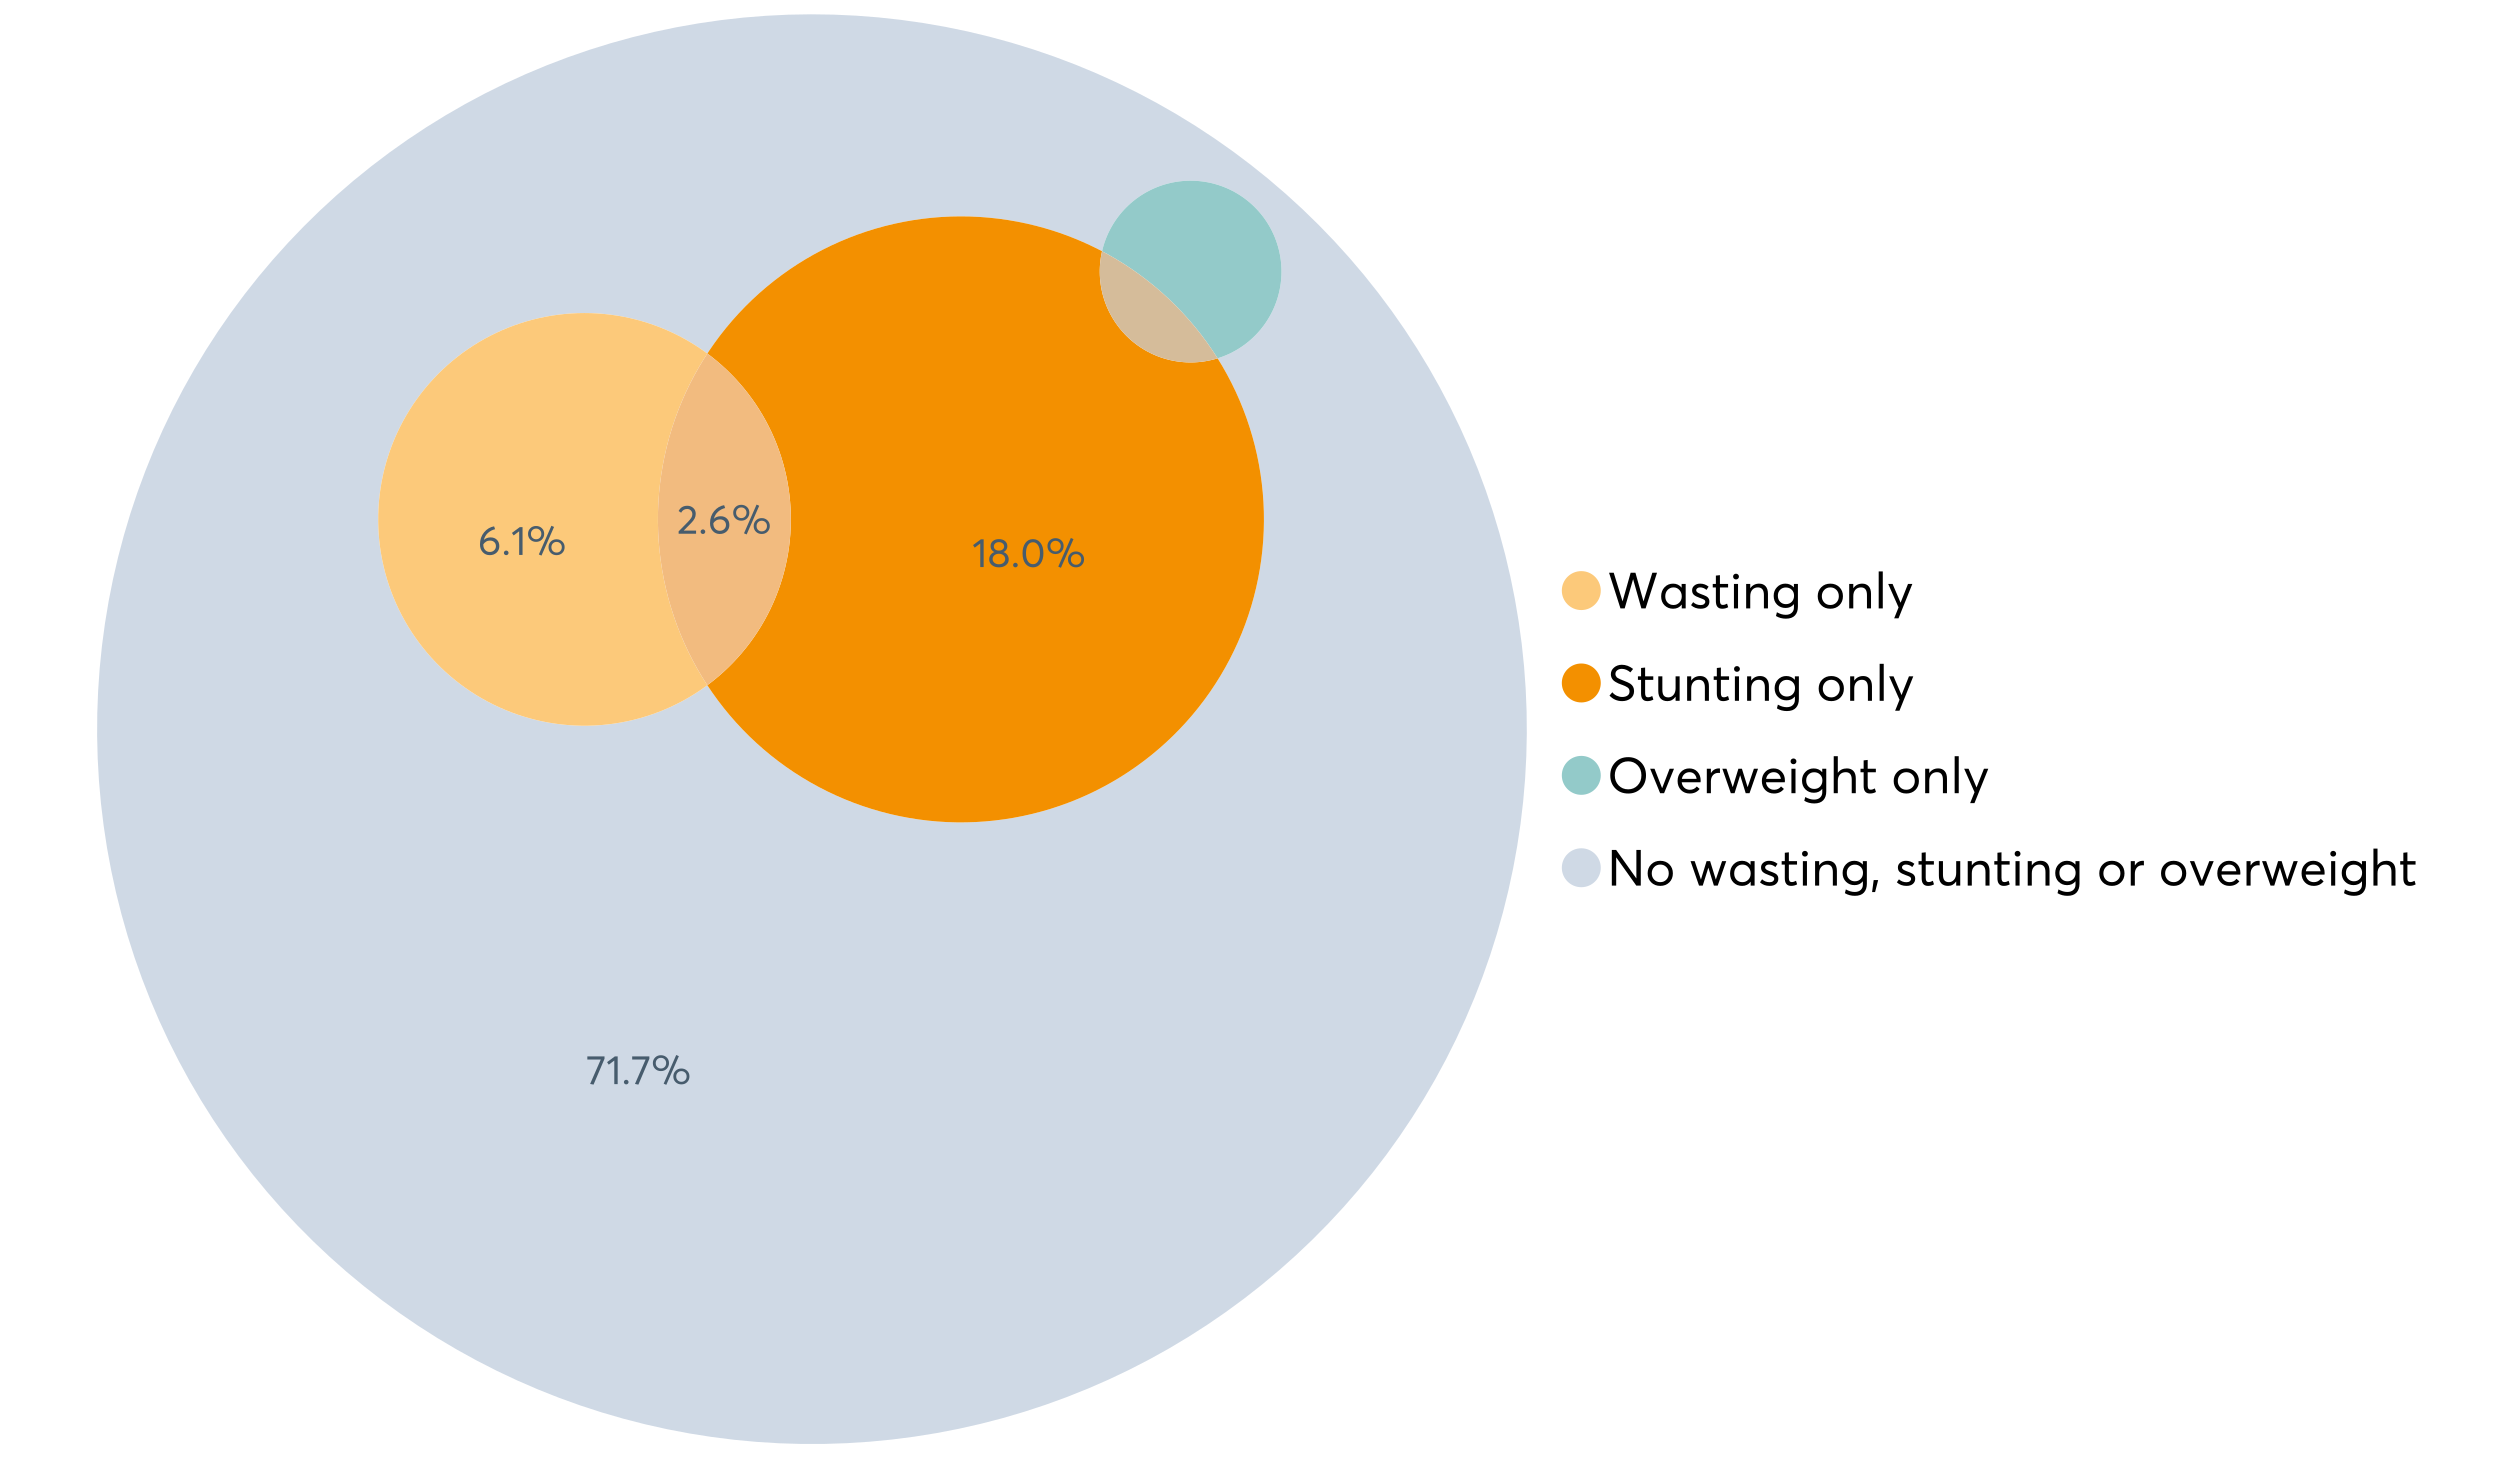 <?xml version="1.0" encoding="UTF-8"?>
<svg xmlns="http://www.w3.org/2000/svg" xmlns:xlink="http://www.w3.org/1999/xlink" width="1234.286pt" height="720pt" viewBox="0 0 1234.286 720" version="1.1">
<defs>
<g>
<symbol overflow="visible" id="glyph0-0">
<path style="stroke:none;" d=""/>
</symbol>
<symbol overflow="visible" id="glyph0-1">
<path style="stroke:none;" d="M 22.234 -17.609 L 24.547 -17.609 L 18.906 0 L 16.828 0 L 12.75 -14.438 L 12.734 -14.438 L 8.578 0 L 6.5 0 L 0.875 -17.609 L 3.172 -17.609 L 7.516 -3.547 L 7.562 -3.547 L 11.531 -17.609 L 13.891 -17.609 L 17.859 -3.5 L 17.891 -3.5 Z M 22.234 -17.609 "/>
</symbol>
<symbol overflow="visible" id="glyph0-2">
<path style="stroke:none;" d="M 11.297 -12.078 L 13.297 -12.078 L 13.297 0 L 11.359 0 L 11.359 -1.906 L 11.344 -1.906 C 10.312 -0.531 8.906 0.156 7.125 0.156 C 5.414 0.156 4 -0.406 2.875 -1.531 C 1.75 -2.656 1.188 -4.129 1.188 -5.953 C 1.188 -7.742 1.742 -9.238 2.859 -10.438 C 3.984 -11.633 5.395 -12.234 7.094 -12.234 C 8.812 -12.234 10.203 -11.578 11.266 -10.266 L 11.297 -10.266 Z M 7.297 -1.688 C 8.422 -1.688 9.379 -2.086 10.172 -2.891 C 10.961 -3.691 11.359 -4.711 11.359 -5.953 C 11.359 -7.191 10.973 -8.238 10.203 -9.094 C 9.441 -9.945 8.477 -10.375 7.312 -10.375 C 6.156 -10.375 5.18 -9.961 4.391 -9.141 C 3.609 -8.328 3.219 -7.266 3.219 -5.953 C 3.219 -4.711 3.594 -3.691 4.344 -2.891 C 5.102 -2.086 6.086 -1.688 7.297 -1.688 Z M 7.297 -1.688 "/>
</symbol>
<symbol overflow="visible" id="glyph0-3">
<path style="stroke:none;" d="M 5.609 0.156 C 3.734 0.156 2.156 -0.426 0.875 -1.594 L 1.906 -3.094 C 2.945 -2.133 4.18 -1.656 5.609 -1.656 C 6.305 -1.656 6.859 -1.812 7.266 -2.125 C 7.68 -2.445 7.891 -2.832 7.891 -3.281 C 7.891 -3.738 7.688 -4.086 7.281 -4.328 C 6.875 -4.566 6.164 -4.859 5.156 -5.203 C 5.094 -5.223 5.047 -5.242 5.016 -5.266 C 3.836 -5.672 2.938 -6.141 2.312 -6.672 C 1.695 -7.203 1.391 -7.973 1.391 -8.984 C 1.391 -9.91 1.766 -10.68 2.516 -11.297 C 3.266 -11.922 4.223 -12.234 5.391 -12.234 C 6.922 -12.234 8.301 -11.738 9.531 -10.75 L 8.484 -9.156 C 7.523 -9.977 6.457 -10.391 5.281 -10.391 C 4.801 -10.391 4.367 -10.258 3.984 -10 C 3.609 -9.738 3.422 -9.398 3.422 -8.984 C 3.422 -8.555 3.609 -8.207 3.984 -7.938 C 4.359 -7.676 4.93 -7.395 5.703 -7.094 C 5.836 -7.039 6.082 -6.945 6.438 -6.812 C 6.789 -6.688 7.023 -6.598 7.141 -6.547 C 7.254 -6.492 7.453 -6.406 7.734 -6.281 C 8.016 -6.164 8.207 -6.078 8.312 -6.016 C 8.414 -5.961 8.566 -5.867 8.766 -5.734 C 8.973 -5.598 9.113 -5.477 9.188 -5.375 C 9.258 -5.281 9.359 -5.148 9.484 -4.984 C 9.609 -4.816 9.695 -4.656 9.75 -4.5 C 9.801 -4.344 9.844 -4.16 9.875 -3.953 C 9.906 -3.742 9.922 -3.523 9.922 -3.297 C 9.922 -2.305 9.547 -1.484 8.797 -0.828 C 8.055 -0.172 6.992 0.156 5.609 0.156 Z M 5.609 0.156 "/>
</symbol>
<symbol overflow="visible" id="glyph0-4">
<path style="stroke:none;" d="M 5.328 0.156 C 3.234 0.156 2.188 -1.094 2.188 -3.594 L 2.188 -10.344 L 0.641 -10.344 L 0.641 -12.078 L 2.188 -12.078 L 2.188 -16.203 L 4.188 -16.422 L 4.188 -12.078 L 8.219 -12.078 L 8.219 -10.344 L 4.188 -10.344 L 4.188 -3.891 C 4.188 -3.148 4.297 -2.602 4.516 -2.25 C 4.742 -1.906 5.133 -1.734 5.688 -1.734 C 6.312 -1.734 6.988 -1.941 7.719 -2.359 L 8.266 -0.594 C 7.367 -0.094 6.391 0.156 5.328 0.156 Z M 5.328 0.156 "/>
</symbol>
<symbol overflow="visible" id="glyph0-5">
<path style="stroke:none;" d="M 3.094 -14.312 C 2.688 -14.312 2.344 -14.445 2.062 -14.719 C 1.789 -15 1.656 -15.336 1.656 -15.734 C 1.656 -16.129 1.789 -16.461 2.062 -16.734 C 2.344 -17.004 2.688 -17.141 3.094 -17.141 C 3.5 -17.141 3.844 -17 4.125 -16.719 C 4.406 -16.438 4.547 -16.109 4.547 -15.734 C 4.547 -15.336 4.406 -15 4.125 -14.719 C 3.844 -14.445 3.5 -14.312 3.094 -14.312 Z M 2.078 0 L 2.078 -12.078 L 4.094 -12.078 L 4.094 0 Z M 2.078 0 "/>
</symbol>
<symbol overflow="visible" id="glyph0-6">
<path style="stroke:none;" d="M 8.344 -12.234 C 9.676 -12.234 10.727 -11.805 11.5 -10.953 C 12.281 -10.098 12.672 -8.836 12.672 -7.172 L 12.672 0 L 10.672 0 L 10.672 -6.594 C 10.672 -9.113 9.688 -10.375 7.719 -10.375 C 6.562 -10.375 5.641 -9.988 4.953 -9.219 C 4.266 -8.445 3.922 -7.383 3.922 -6.031 L 3.922 0 L 1.906 0 L 1.906 -12.078 L 3.922 -12.078 L 3.922 -9.969 L 3.938 -9.969 C 5 -11.477 6.469 -12.234 8.344 -12.234 Z M 8.344 -12.234 "/>
</symbol>
<symbol overflow="visible" id="glyph0-7">
<path style="stroke:none;" d="M 11.094 -12.078 L 13.078 -12.078 L 13.078 -0.922 C 13.078 0.93 12.594 2.391 11.625 3.453 C 10.656 4.523 9.16 5.062 7.141 5.062 C 5.328 5.062 3.691 4.625 2.234 3.75 L 2.703 1.891 C 4.211 2.734 5.66 3.156 7.047 3.156 C 8.348 3.156 9.348 2.816 10.047 2.141 C 10.754 1.473 11.109 0.629 11.109 -0.391 L 11.109 -2.078 L 11.062 -2.078 C 10.051 -0.836 8.688 -0.219 6.969 -0.219 C 5.312 -0.219 3.922 -0.77 2.797 -1.875 C 1.672 -2.988 1.109 -4.43 1.109 -6.203 C 1.109 -7.922 1.66 -9.352 2.766 -10.5 C 3.867 -11.656 5.238 -12.234 6.875 -12.234 C 8.57 -12.234 9.961 -11.617 11.047 -10.391 L 11.094 -10.391 Z M 7.125 -2.109 C 8.332 -2.109 9.305 -2.5 10.047 -3.281 C 10.797 -4.07 11.172 -5.078 11.172 -6.297 C 11.172 -7.492 10.785 -8.469 10.016 -9.219 C 9.242 -9.969 8.281 -10.344 7.125 -10.344 C 5.977 -10.344 5.031 -9.957 4.281 -9.188 C 3.539 -8.426 3.172 -7.457 3.172 -6.281 C 3.172 -5.02 3.551 -4.008 4.312 -3.25 C 5.07 -2.488 6.008 -2.109 7.125 -2.109 Z M 7.125 -2.109 "/>
</symbol>
<symbol overflow="visible" id="glyph0-8">
<path style="stroke:none;" d=""/>
</symbol>
<symbol overflow="visible" id="glyph0-9">
<path style="stroke:none;" d="M 7.422 0.156 C 5.566 0.156 4.062 -0.43 2.906 -1.609 C 1.75 -2.785 1.172 -4.258 1.172 -6.031 C 1.172 -7.801 1.75 -9.273 2.906 -10.453 C 4.062 -11.641 5.566 -12.234 7.422 -12.234 C 9.203 -12.234 10.68 -11.656 11.859 -10.5 C 13.035 -9.344 13.625 -7.852 13.625 -6.031 C 13.625 -4.207 13.035 -2.719 11.859 -1.562 C 10.68 -0.414 9.203 0.156 7.422 0.156 Z M 7.422 -1.688 C 8.598 -1.688 9.586 -2.094 10.391 -2.906 C 11.191 -3.727 11.594 -4.77 11.594 -6.031 C 11.594 -7.301 11.191 -8.344 10.391 -9.156 C 9.598 -9.969 8.609 -10.375 7.422 -10.375 C 6.18 -10.375 5.164 -9.953 4.375 -9.109 C 3.594 -8.273 3.203 -7.242 3.203 -6.016 C 3.203 -4.797 3.594 -3.77 4.375 -2.938 C 5.164 -2.102 6.18 -1.688 7.422 -1.688 Z M 7.422 -1.688 "/>
</symbol>
<symbol overflow="visible" id="glyph0-10">
<path style="stroke:none;" d="M 2.078 0 L 2.078 -18.266 L 4.094 -18.266 L 4.094 0 Z M 2.078 0 "/>
</symbol>
<symbol overflow="visible" id="glyph0-11">
<path style="stroke:none;" d="M 10.344 -12.078 L 12.484 -12.078 L 5.656 4.906 L 3.516 4.906 L 5.688 -0.5 L 0.578 -12.078 L 2.734 -12.078 L 6.656 -2.875 L 6.703 -2.875 Z M 10.344 -12.078 "/>
</symbol>
<symbol overflow="visible" id="glyph0-12">
<path style="stroke:none;" d="M 7.344 0.156 C 4.875 0.156 2.789 -0.754 1.094 -2.578 L 2.484 -4.219 C 3.098 -3.457 3.844 -2.879 4.719 -2.484 C 5.594 -2.086 6.477 -1.891 7.375 -1.891 C 8.457 -1.891 9.328 -2.129 9.984 -2.609 C 10.641 -3.086 10.969 -3.75 10.969 -4.594 C 10.969 -5.051 10.891 -5.445 10.734 -5.781 C 10.578 -6.113 10.305 -6.406 9.922 -6.656 C 9.547 -6.914 9.176 -7.125 8.812 -7.281 C 8.457 -7.438 7.953 -7.641 7.297 -7.891 C 7.18 -7.941 7.086 -7.973 7.016 -7.984 C 6.367 -8.223 5.844 -8.426 5.438 -8.594 C 5.039 -8.77 4.582 -9.016 4.062 -9.328 C 3.539 -9.641 3.133 -9.957 2.844 -10.281 C 2.551 -10.602 2.297 -11.008 2.078 -11.5 C 1.867 -11.988 1.766 -12.531 1.766 -13.125 C 1.766 -14.438 2.285 -15.535 3.328 -16.422 C 4.367 -17.316 5.641 -17.773 7.141 -17.797 C 9.129 -17.797 10.992 -17.109 12.734 -15.734 L 11.406 -14.047 C 10.039 -15.203 8.617 -15.781 7.141 -15.781 C 6.285 -15.781 5.551 -15.551 4.938 -15.094 C 4.32 -14.645 4.016 -14.02 4.016 -13.219 C 4.016 -12.895 4.082 -12.594 4.219 -12.312 C 4.352 -12.039 4.5 -11.816 4.656 -11.641 C 4.82 -11.473 5.113 -11.281 5.531 -11.062 C 5.945 -10.852 6.273 -10.691 6.516 -10.578 C 6.754 -10.473 7.172 -10.305 7.766 -10.078 C 9.586 -9.379 10.785 -8.832 11.359 -8.438 C 12.598 -7.594 13.219 -6.383 13.219 -4.812 C 13.219 -3.258 12.645 -2.039 11.5 -1.156 C 10.352 -0.281 8.969 0.156 7.344 0.156 Z M 7.344 0.156 "/>
</symbol>
<symbol overflow="visible" id="glyph0-13">
<path style="stroke:none;" d="M 10.203 -12.078 L 12.203 -12.078 L 12.203 0 L 10.203 0 L 10.203 -2.016 L 10.172 -2.016 C 9.16 -0.566 7.836 0.156 6.203 0.156 C 4.766 0.156 3.645 -0.258 2.844 -1.094 C 2.051 -1.938 1.656 -3.203 1.656 -4.891 L 1.656 -12.078 L 3.672 -12.078 L 3.672 -5.453 C 3.672 -4.117 3.914 -3.156 4.406 -2.562 C 4.895 -1.977 5.633 -1.688 6.625 -1.688 C 7.613 -1.688 8.457 -2.094 9.156 -2.906 C 9.852 -3.727 10.203 -4.836 10.203 -6.234 Z M 10.203 -12.078 "/>
</symbol>
<symbol overflow="visible" id="glyph0-14">
<path style="stroke:none;" d="M 10.328 0.156 C 7.711 0.156 5.582 -0.691 3.938 -2.391 C 2.289 -4.086 1.469 -6.223 1.469 -8.797 C 1.469 -11.379 2.289 -13.523 3.938 -15.234 C 5.582 -16.941 7.711 -17.797 10.328 -17.797 C 12.836 -17.797 14.926 -16.961 16.594 -15.297 C 18.27 -13.629 19.109 -11.469 19.109 -8.812 C 19.109 -6.164 18.27 -4.008 16.594 -2.344 C 14.926 -0.676 12.836 0.156 10.328 0.156 Z M 10.328 -1.906 C 12.172 -1.906 13.719 -2.555 14.969 -3.859 C 16.219 -5.16 16.844 -6.812 16.844 -8.812 C 16.844 -10.82 16.219 -12.477 14.969 -13.781 C 13.719 -15.082 12.172 -15.734 10.328 -15.734 C 8.391 -15.734 6.801 -15.066 5.562 -13.734 C 4.32 -12.398 3.703 -10.754 3.703 -8.797 C 3.703 -6.848 4.32 -5.211 5.562 -3.891 C 6.801 -2.566 8.391 -1.906 10.328 -1.906 Z M 10.328 -1.906 "/>
</symbol>
<symbol overflow="visible" id="glyph0-15">
<path style="stroke:none;" d="M 10.203 -12.078 L 12.375 -12.078 L 7.469 0 L 5.531 0 L 0.594 -12.078 L 2.75 -12.078 L 6.469 -2.562 L 6.547 -2.562 Z M 10.203 -12.078 "/>
</symbol>
<symbol overflow="visible" id="glyph0-16">
<path style="stroke:none;" d="M 12.562 -6.234 C 12.562 -6.098 12.551 -5.922 12.531 -5.703 L 12.5 -5.406 L 3.203 -5.406 C 3.336 -4.281 3.77 -3.379 4.5 -2.703 C 5.238 -2.023 6.156 -1.688 7.25 -1.688 C 8.656 -1.688 9.785 -2.234 10.641 -3.328 L 12.062 -2.109 C 10.883 -0.598 9.254 0.156 7.172 0.156 C 5.43 0.156 3.992 -0.414 2.859 -1.562 C 1.734 -2.719 1.172 -4.207 1.172 -6.031 C 1.172 -7.832 1.719 -9.316 2.812 -10.484 C 3.914 -11.648 5.297 -12.234 6.953 -12.234 C 8.617 -12.234 9.969 -11.672 11 -10.547 C 12.039 -9.422 12.562 -7.984 12.562 -6.234 Z M 9.406 -9.469 C 8.789 -10.07 8.004 -10.375 7.047 -10.375 C 6.086 -10.375 5.266 -10.078 4.578 -9.484 C 3.891 -8.898 3.457 -8.098 3.281 -7.078 L 10.562 -7.078 C 10.406 -8.078 10.02 -8.875 9.406 -9.469 Z M 9.406 -9.469 "/>
</symbol>
<symbol overflow="visible" id="glyph0-17">
<path style="stroke:none;" d="M 7.891 -12.234 C 8.141 -12.234 8.305 -12.223 8.391 -12.203 L 8.391 -9.969 C 8.023 -10.008 7.758 -10.031 7.594 -10.031 C 6.469 -10.031 5.57 -9.641 4.906 -8.859 C 4.25 -8.078 3.922 -7.066 3.922 -5.828 L 3.922 0 L 1.906 0 L 1.906 -12.078 L 3.922 -12.078 L 3.922 -9.953 L 3.938 -9.953 C 4.883 -11.473 6.203 -12.234 7.891 -12.234 Z M 7.891 -12.234 "/>
</symbol>
<symbol overflow="visible" id="glyph0-18">
<path style="stroke:none;" d="M 16.297 -12.078 L 18.344 -12.078 L 14.141 0 L 12.25 0 L 9.531 -8.812 L 9.5 -8.812 L 6.75 0 L 4.906 0 L 0.719 -12.078 L 2.75 -12.078 L 5.828 -3.047 L 5.875 -3.047 L 8.641 -12.078 L 10.375 -12.078 L 13.172 -3.047 L 13.219 -3.047 Z M 16.297 -12.078 "/>
</symbol>
<symbol overflow="visible" id="glyph0-19">
<path style="stroke:none;" d="M 8.406 -12.234 C 9.781 -12.234 10.852 -11.816 11.625 -10.984 C 12.406 -10.16 12.797 -8.914 12.797 -7.25 L 12.797 0 L 10.797 0 L 10.797 -6.672 C 10.797 -9.141 9.812 -10.375 7.844 -10.375 C 6.633 -10.375 5.676 -9.992 4.969 -9.234 C 4.27 -8.473 3.922 -7.422 3.922 -6.078 L 3.922 0 L 1.906 0 L 1.906 -18.266 L 3.922 -18.266 L 3.922 -10.094 L 3.969 -10.094 C 4.977 -11.52 6.457 -12.234 8.406 -12.234 Z M 8.406 -12.234 "/>
</symbol>
<symbol overflow="visible" id="glyph0-20">
<path style="stroke:none;" d="M 14.359 -17.609 L 16.531 -17.609 L 16.531 0 L 14.312 0 L 4.438 -13.891 L 4.391 -13.891 L 4.391 0 L 2.234 0 L 2.234 -17.609 L 4.359 -17.609 L 14.312 -3.578 L 14.359 -3.578 Z M 14.359 -17.609 "/>
</symbol>
<symbol overflow="visible" id="glyph0-21">
<path style="stroke:none;" d="M 0.797 3.219 L 1.594 -2.734 L 3.797 -2.734 L 2.281 3.219 Z M 0.797 3.219 "/>
</symbol>
<symbol overflow="visible" id="glyph1-0">
<path style="stroke:none;" d=""/>
</symbol>
<symbol overflow="visible" id="glyph1-1">
<path style="stroke:none;" d="M 3.328 -1.531 L 9.406 -1.531 L 9.406 0 L 0.797 0 L 0.781 -1.156 L 5.469 -5.938 C 6.156 -6.656 6.676 -7.289 7.031 -7.844 C 7.383 -8.406 7.562 -8.992 7.562 -9.609 C 7.562 -10.367 7.32 -10.992 6.844 -11.484 C 6.363 -11.984 5.742 -12.234 4.984 -12.234 C 3.672 -12.234 2.688 -11.613 2.031 -10.375 L 0.797 -11.219 C 1.672 -12.945 3.098 -13.812 5.078 -13.812 C 6.223 -13.812 7.203 -13.445 8.016 -12.719 C 8.828 -11.988 9.234 -11.016 9.234 -9.797 C 9.234 -9.004 9.051 -8.25 8.688 -7.531 C 8.332 -6.812 7.734 -6.031 6.891 -5.188 L 3.328 -1.578 Z M 3.328 -1.531 "/>
</symbol>
<symbol overflow="visible" id="glyph1-2">
<path style="stroke:none;" d="M 2.406 0.125 C 2.07 0.125 1.797 0.016 1.578 -0.203 C 1.359 -0.422 1.25 -0.688 1.25 -1 C 1.25 -1.312 1.359 -1.578 1.578 -1.797 C 1.797 -2.023 2.07 -2.141 2.406 -2.141 C 2.719 -2.141 2.984 -2.023 3.203 -1.797 C 3.43 -1.578 3.547 -1.312 3.547 -1 C 3.547 -0.688 3.43 -0.422 3.203 -0.203 C 2.984 0.016 2.719 0.125 2.406 0.125 Z M 2.406 0.125 "/>
</symbol>
<symbol overflow="visible" id="glyph1-3">
<path style="stroke:none;" d="M 6.375 -8.641 C 7.625 -8.641 8.645 -8.25 9.438 -7.469 C 10.238 -6.688 10.641 -5.625 10.641 -4.281 C 10.641 -3.02 10.191 -1.969 9.297 -1.125 C 8.398 -0.289 7.273 0.125 5.922 0.125 C 4.535 0.125 3.383 -0.363 2.469 -1.344 C 1.551 -2.332 1.094 -3.602 1.094 -5.156 C 1.094 -7.531 1.773 -9.535 3.141 -11.172 C 4.516 -12.805 6.156 -13.785 8.062 -14.109 L 8.547 -12.688 C 7.223 -12.375 6.062 -11.77 5.062 -10.875 C 4.062 -9.988 3.379 -8.836 3.016 -7.422 L 3.031 -7.422 C 3.914 -8.234 5.031 -8.641 6.375 -8.641 Z M 5.906 -1.453 C 6.801 -1.453 7.535 -1.727 8.109 -2.281 C 8.68 -2.832 8.969 -3.508 8.969 -4.312 C 8.969 -5.145 8.695 -5.812 8.156 -6.312 C 7.625 -6.82 6.906 -7.078 6 -7.078 C 5.281 -7.078 4.641 -6.895 4.078 -6.531 C 3.516 -6.176 3.066 -5.734 2.734 -5.203 L 2.734 -5.062 C 2.734 -3.988 3.023 -3.117 3.609 -2.453 C 4.203 -1.785 4.969 -1.453 5.906 -1.453 Z M 5.906 -1.453 "/>
</symbol>
<symbol overflow="visible" id="glyph1-4">
<path style="stroke:none;" d="M 7.531 0.344 L 6.219 -0.219 L 12.422 -14.391 L 13.734 -13.812 Z M 4.859 -6.438 C 3.742 -6.438 2.801 -6.801 2.031 -7.531 C 1.27 -8.27 0.891 -9.223 0.891 -10.391 C 0.891 -11.473 1.258 -12.391 2 -13.141 C 2.738 -13.898 3.691 -14.281 4.859 -14.281 C 5.984 -14.281 6.93 -13.922 7.703 -13.203 C 8.473 -12.484 8.859 -11.547 8.859 -10.391 C 8.859 -9.285 8.484 -8.348 7.734 -7.578 C 6.992 -6.816 6.035 -6.438 4.859 -6.438 Z M 4.891 -7.719 C 5.641 -7.719 6.254 -7.973 6.734 -8.484 C 7.211 -8.992 7.453 -9.625 7.453 -10.375 C 7.453 -11.145 7.203 -11.77 6.703 -12.25 C 6.211 -12.738 5.609 -12.984 4.891 -12.984 C 4.129 -12.984 3.508 -12.734 3.031 -12.234 C 2.551 -11.734 2.312 -11.113 2.312 -10.375 C 2.312 -9.582 2.555 -8.941 3.047 -8.453 C 3.535 -7.961 4.148 -7.719 4.891 -7.719 Z M 14.969 0.125 C 13.852 0.125 12.91 -0.238 12.141 -0.969 C 11.379 -1.707 11 -2.656 11 -3.812 C 11 -4.895 11.367 -5.816 12.109 -6.578 C 12.859 -7.336 13.812 -7.719 14.969 -7.719 C 16.082 -7.719 17.023 -7.348 17.797 -6.609 C 18.566 -5.879 18.953 -4.945 18.953 -3.812 C 18.953 -2.707 18.582 -1.773 17.844 -1.016 C 17.113 -0.254 16.156 0.125 14.969 0.125 Z M 14.969 -1.156 C 15.738 -1.156 16.363 -1.406 16.844 -1.906 C 17.32 -2.414 17.562 -3.039 17.562 -3.781 C 17.562 -4.57 17.312 -5.207 16.812 -5.688 C 16.312 -6.176 15.695 -6.422 14.969 -6.422 C 14.219 -6.422 13.602 -6.164 13.125 -5.656 C 12.656 -5.156 12.422 -4.531 12.422 -3.781 C 12.422 -3.008 12.664 -2.379 13.156 -1.891 C 13.645 -1.398 14.25 -1.156 14.969 -1.156 Z M 14.969 -1.156 "/>
</symbol>
<symbol overflow="visible" id="glyph1-5">
<path style="stroke:none;" d="M 0.531 -13.703 L 9.016 -13.703 L 9.016 -12.516 L 3.594 0.234 L 1.906 -0.094 L 7.156 -12.141 L 0.531 -12.141 Z M 0.531 -13.703 "/>
</symbol>
<symbol overflow="visible" id="glyph1-6">
<path style="stroke:none;" d="M 3.984 0 L 3.984 -11.656 L 1.25 -9.609 L 0.422 -10.859 L 4.266 -13.703 L 5.656 -13.703 L 5.656 0 Z M 3.984 0 "/>
</symbol>
<symbol overflow="visible" id="glyph1-7">
<path style="stroke:none;" d="M 7.938 -7.422 C 8.719 -7.16 9.348 -6.711 9.828 -6.078 C 10.305 -5.441 10.547 -4.672 10.547 -3.766 C 10.547 -2.609 10.086 -1.672 9.172 -0.953 C 8.254 -0.234 7.102 0.125 5.719 0.125 C 4.32 0.125 3.172 -0.242 2.266 -0.984 C 1.367 -1.723 0.922 -2.648 0.922 -3.766 C 0.922 -4.672 1.16 -5.441 1.641 -6.078 C 2.117 -6.711 2.742 -7.16 3.516 -7.422 L 3.516 -7.438 C 3.004 -7.594 2.555 -7.938 2.172 -8.469 C 1.785 -9 1.594 -9.617 1.594 -10.328 C 1.594 -11.398 1.977 -12.25 2.75 -12.875 C 3.52 -13.5 4.508 -13.812 5.719 -13.812 C 6.957 -13.812 7.957 -13.492 8.719 -12.859 C 9.488 -12.223 9.875 -11.379 9.875 -10.328 C 9.875 -9.641 9.676 -9.023 9.281 -8.484 C 8.883 -7.941 8.438 -7.594 7.938 -7.438 Z M 5.719 -12.328 C 4.977 -12.328 4.375 -12.117 3.906 -11.703 C 3.438 -11.285 3.203 -10.785 3.203 -10.203 C 3.203 -9.578 3.438 -9.078 3.906 -8.703 C 4.375 -8.328 4.977 -8.141 5.719 -8.141 C 6.477 -8.141 7.094 -8.328 7.562 -8.703 C 8.039 -9.078 8.281 -9.578 8.281 -10.203 C 8.281 -10.816 8.035 -11.32 7.547 -11.719 C 7.055 -12.125 6.445 -12.328 5.719 -12.328 Z M 5.719 -1.391 C 6.633 -1.391 7.379 -1.641 7.953 -2.141 C 8.523 -2.641 8.812 -3.242 8.812 -3.953 C 8.812 -4.734 8.523 -5.363 7.953 -5.844 C 7.379 -6.332 6.633 -6.578 5.719 -6.578 C 4.789 -6.578 4.039 -6.332 3.469 -5.844 C 2.895 -5.363 2.609 -4.734 2.609 -3.953 C 2.609 -3.211 2.906 -2.598 3.5 -2.109 C 4.102 -1.629 4.844 -1.391 5.719 -1.391 Z M 5.719 -1.391 "/>
</symbol>
<symbol overflow="visible" id="glyph1-8">
<path style="stroke:none;" d="M 6.266 0.125 C 4.734 0.125 3.488 -0.488 2.531 -1.719 C 1.582 -2.945 1.109 -4.656 1.109 -6.844 C 1.109 -8.914 1.566 -10.594 2.484 -11.875 C 3.41 -13.164 4.672 -13.812 6.266 -13.812 C 7.785 -13.812 9.02 -13.195 9.969 -11.969 C 10.926 -10.738 11.406 -9.031 11.406 -6.844 C 11.406 -4.77 10.945 -3.086 10.031 -1.797 C 9.125 -0.516 7.867 0.125 6.266 0.125 Z M 6.266 -1.438 C 7.348 -1.438 8.191 -1.922 8.797 -2.891 C 9.398 -3.859 9.703 -5.176 9.703 -6.844 C 9.703 -8.551 9.383 -9.879 8.75 -10.828 C 8.125 -11.785 7.297 -12.266 6.266 -12.266 C 5.18 -12.266 4.332 -11.773 3.719 -10.797 C 3.113 -9.816 2.812 -8.5 2.812 -6.844 C 2.812 -5.133 3.125 -3.805 3.75 -2.859 C 4.383 -1.91 5.223 -1.438 6.266 -1.438 Z M 6.266 -1.438 "/>
</symbol>
</g>
</defs>
<g id="surface10859">
<path style=" stroke:none;fill-rule:nonzero;fill:rgb(98.824%,78.824%,47.843%);fill-opacity:1;" d="M 790.324 291.582 C 790.324 296.891 786.02 301.195 780.711 301.195 C 775.398 301.195 771.094 296.891 771.094 291.582 C 771.094 286.273 775.398 281.969 780.711 281.969 C 786.02 281.969 790.324 286.273 790.324 291.582 "/>
<g style="fill:rgb(0%,0%,0%);fill-opacity:1;">
  <use xlink:href="#glyph0-1" x="793.543" y="300.387"/>
  <use xlink:href="#glyph0-2" x="818.944" y="300.387"/>
  <use xlink:href="#glyph0-3" x="834.026" y="300.387"/>
  <use xlink:href="#glyph0-4" x="844.965" y="300.387"/>
  <use xlink:href="#glyph0-5" x="853.994" y="300.387"/>
  <use xlink:href="#glyph0-6" x="860.195" y="300.387"/>
  <use xlink:href="#glyph0-7" x="874.583" y="300.387"/>
  <use xlink:href="#glyph0-8" x="889.441" y="300.387"/>
  <use xlink:href="#glyph0-9" x="896.263" y="300.387"/>
  <use xlink:href="#glyph0-6" x="911.072" y="300.387"/>
  <use xlink:href="#glyph0-10" x="925.459" y="300.387"/>
  <use xlink:href="#glyph0-11" x="931.66" y="300.387"/>
</g>
<path style=" stroke:none;fill-rule:nonzero;fill:rgb(95.294%,56.471%,0%);fill-opacity:1;" d="M 790.324 337.195 C 790.324 342.504 786.02 346.809 780.711 346.809 C 775.398 346.809 771.094 342.504 771.094 337.195 C 771.094 331.883 775.398 327.578 780.711 327.578 C 786.02 327.578 790.324 331.883 790.324 337.195 "/>
<g style="fill:rgb(0%,0%,0%);fill-opacity:1;">
  <use xlink:href="#glyph0-12" x="793.543" y="346"/>
  <use xlink:href="#glyph0-4" x="808.029" y="346"/>
  <use xlink:href="#glyph0-13" x="817.059" y="346"/>
  <use xlink:href="#glyph0-6" x="831.049" y="346"/>
  <use xlink:href="#glyph0-4" x="845.436" y="346"/>
  <use xlink:href="#glyph0-5" x="854.465" y="346"/>
  <use xlink:href="#glyph0-6" x="860.667" y="346"/>
  <use xlink:href="#glyph0-7" x="875.054" y="346"/>
  <use xlink:href="#glyph0-8" x="889.913" y="346"/>
  <use xlink:href="#glyph0-9" x="896.734" y="346"/>
  <use xlink:href="#glyph0-6" x="911.543" y="346"/>
  <use xlink:href="#glyph0-10" x="925.93" y="346"/>
  <use xlink:href="#glyph0-11" x="932.132" y="346"/>
</g>
<path style=" stroke:none;fill-rule:nonzero;fill:rgb(57.647%,79.216%,78.824%);fill-opacity:1;" d="M 790.324 382.805 C 790.324 388.117 786.02 392.422 780.711 392.422 C 775.398 392.422 771.094 388.117 771.094 382.805 C 771.094 377.496 775.398 373.191 780.711 373.191 C 786.02 373.191 790.324 377.496 790.324 382.805 "/>
<g style="fill:rgb(0%,0%,0%);fill-opacity:1;">
  <use xlink:href="#glyph0-14" x="793.543" y="391.613"/>
  <use xlink:href="#glyph0-15" x="814.107" y="391.613"/>
  <use xlink:href="#glyph0-16" x="827.08" y="391.613"/>
  <use xlink:href="#glyph0-17" x="840.773" y="391.613"/>
  <use xlink:href="#glyph0-18" x="849.628" y="391.613"/>
  <use xlink:href="#glyph0-16" x="868.679" y="391.613"/>
  <use xlink:href="#glyph0-5" x="882.372" y="391.613"/>
  <use xlink:href="#glyph0-7" x="888.573" y="391.613"/>
  <use xlink:href="#glyph0-19" x="903.432" y="391.613"/>
  <use xlink:href="#glyph0-4" x="917.918" y="391.613"/>
  <use xlink:href="#glyph0-8" x="926.947" y="391.613"/>
  <use xlink:href="#glyph0-9" x="933.769" y="391.613"/>
  <use xlink:href="#glyph0-6" x="948.578" y="391.613"/>
  <use xlink:href="#glyph0-10" x="962.965" y="391.613"/>
  <use xlink:href="#glyph0-11" x="969.166" y="391.613"/>
</g>
<path style=" stroke:none;fill-rule:nonzero;fill:rgb(81.176%,85.098%,89.804%);fill-opacity:1;" d="M 790.324 428.418 C 790.324 433.727 786.02 438.031 780.711 438.031 C 775.398 438.031 771.094 433.727 771.094 428.418 C 771.094 423.109 775.398 418.805 780.711 418.805 C 786.02 418.805 790.324 423.109 790.324 428.418 "/>
<g style="fill:rgb(0%,0%,0%);fill-opacity:1;">
  <use xlink:href="#glyph0-20" x="793.543" y="437.223"/>
  <use xlink:href="#glyph0-9" x="812.296" y="437.223"/>
  <use xlink:href="#glyph0-8" x="827.105" y="437.223"/>
  <use xlink:href="#glyph0-18" x="833.926" y="437.223"/>
  <use xlink:href="#glyph0-2" x="852.977" y="437.223"/>
  <use xlink:href="#glyph0-3" x="868.059" y="437.223"/>
  <use xlink:href="#glyph0-4" x="878.998" y="437.223"/>
  <use xlink:href="#glyph0-5" x="888.027" y="437.223"/>
  <use xlink:href="#glyph0-6" x="894.229" y="437.223"/>
  <use xlink:href="#glyph0-7" x="908.616" y="437.223"/>
  <use xlink:href="#glyph0-21" x="923.474" y="437.223"/>
  <use xlink:href="#glyph0-8" x="928.808" y="437.223"/>
  <use xlink:href="#glyph0-3" x="935.629" y="437.223"/>
  <use xlink:href="#glyph0-4" x="946.568" y="437.223"/>
  <use xlink:href="#glyph0-13" x="955.598" y="437.223"/>
  <use xlink:href="#glyph0-6" x="969.588" y="437.223"/>
  <use xlink:href="#glyph0-4" x="983.975" y="437.223"/>
  <use xlink:href="#glyph0-5" x="993.004" y="437.223"/>
  <use xlink:href="#glyph0-6" x="999.206" y="437.223"/>
  <use xlink:href="#glyph0-7" x="1013.593" y="437.223"/>
  <use xlink:href="#glyph0-8" x="1028.452" y="437.223"/>
  <use xlink:href="#glyph0-9" x="1035.273" y="437.223"/>
  <use xlink:href="#glyph0-17" x="1050.082" y="437.223"/>
  <use xlink:href="#glyph0-8" x="1058.938" y="437.223"/>
  <use xlink:href="#glyph0-9" x="1065.759" y="437.223"/>
  <use xlink:href="#glyph0-15" x="1080.568" y="437.223"/>
  <use xlink:href="#glyph0-16" x="1093.541" y="437.223"/>
  <use xlink:href="#glyph0-17" x="1107.234" y="437.223"/>
  <use xlink:href="#glyph0-18" x="1116.09" y="437.223"/>
  <use xlink:href="#glyph0-16" x="1135.14" y="437.223"/>
  <use xlink:href="#glyph0-5" x="1148.833" y="437.223"/>
  <use xlink:href="#glyph0-7" x="1155.034" y="437.223"/>
  <use xlink:href="#glyph0-19" x="1169.893" y="437.223"/>
  <use xlink:href="#glyph0-4" x="1184.379" y="437.223"/>
</g>
<path style=" stroke:none;fill-rule:nonzero;fill:rgb(81.176%,85.098%,89.804%);fill-opacity:1;" d="M 406.973 712.887 L 418.109 712.52 L 429.23 711.801 L 440.324 710.73 L 451.375 709.309 L 462.375 707.543 L 473.316 705.426 L 484.188 702.969 L 494.973 700.168 L 505.664 697.027 L 516.25 693.551 L 526.723 689.742 L 537.07 685.605 L 547.281 681.145 L 557.344 676.363 L 567.254 671.266 L 576.996 665.859 L 586.566 660.145 L 595.949 654.133 L 605.137 647.828 L 614.121 641.238 L 622.895 634.367 L 631.445 627.219 L 639.766 619.809 L 647.848 612.137 L 655.684 604.215 L 663.266 596.051 L 670.586 587.648 L 677.641 579.02 L 684.414 570.176 L 690.91 561.117 L 697.113 551.863 L 703.023 542.414 L 708.629 532.785 L 713.934 522.984 L 718.922 513.02 L 723.594 502.902 L 727.945 492.645 L 731.969 482.254 L 735.664 471.742 L 739.023 461.117 L 742.047 450.391 L 744.73 439.578 L 747.07 428.684 L 749.066 417.719 L 750.715 406.699 L 752.016 395.633 L 752.965 384.527 L 753.562 373.402 L 753.812 362.262 L 753.707 351.117 L 753.25 339.984 L 752.441 328.871 L 751.285 317.789 L 749.777 306.746 L 747.922 295.758 L 745.723 284.836 L 743.176 273.984 L 740.289 263.223 L 737.066 252.555 L 733.508 241.996 L 729.617 231.555 L 725.398 221.242 L 720.855 211.066 L 715.992 201.039 L 710.82 191.172 L 705.336 181.469 L 699.547 171.949 L 693.461 162.613 L 687.086 153.477 L 680.422 144.543 L 673.48 135.824 L 666.27 127.332 L 658.793 119.07 L 651.059 111.047 L 643.074 103.273 L 634.848 95.754 L 626.391 88.5 L 617.707 81.516 L 608.809 74.812 L 599.699 68.391 L 590.395 62.258 L 580.902 56.422 L 571.227 50.891 L 561.387 45.668 L 551.383 40.758 L 541.23 36.164 L 530.938 31.895 L 520.516 27.953 L 509.973 24.344 L 499.32 21.066 L 488.574 18.129 L 477.738 15.531 L 466.824 13.273 L 455.844 11.367 L 444.812 9.805 L 433.734 8.59 L 422.625 7.73 L 411.492 7.219 L 400.352 7.059 L 389.211 7.25 L 378.078 7.797 L 366.973 8.691 L 355.898 9.938 L 344.871 11.531 L 333.898 13.473 L 322.992 15.758 L 312.164 18.391 L 301.422 21.359 L 290.781 24.668 L 280.25 28.312 L 269.84 32.285 L 259.562 36.586 L 249.422 41.207 L 239.434 46.148 L 229.605 51.398 L 219.949 56.961 L 210.473 62.824 L 201.188 68.984 L 192.098 75.43 L 183.219 82.164 L 174.559 89.172 L 166.121 96.453 L 157.918 103.996 L 149.957 111.793 L 142.246 119.836 L 134.793 128.121 L 127.605 136.637 L 120.691 145.375 L 114.055 154.328 L 107.707 163.484 L 101.648 172.836 L 95.891 182.379 L 90.434 192.094 L 85.289 201.977 L 80.457 212.02 L 75.945 222.207 L 71.758 232.535 L 67.898 242.988 L 64.367 253.559 L 61.176 264.234 L 58.324 275.004 L 55.809 285.863 L 53.641 296.793 L 51.82 307.785 L 50.344 318.832 L 49.219 329.918 L 48.445 341.031 L 48.023 352.168 L 47.949 363.312 L 48.23 374.449 L 48.863 385.574 L 49.848 396.676 L 51.18 407.738 L 52.859 418.754 L 54.891 429.711 L 57.262 440.598 L 59.977 451.406 L 63.031 462.121 L 66.426 472.738 L 70.152 483.238 L 74.207 493.617 L 78.586 503.863 L 83.289 513.965 L 88.309 523.914 L 93.637 533.703 L 99.273 543.312 L 105.211 552.742 L 111.445 561.98 L 117.965 571.016 L 124.766 579.844 L 131.844 588.449 L 139.191 596.828 L 146.797 604.973 L 154.656 612.871 L 162.762 620.52 L 171.105 627.906 L 179.68 635.023 L 188.469 641.871 L 197.477 648.438 L 206.684 654.715 L 216.082 660.695 L 225.668 666.379 L 235.426 671.758 L 245.352 676.828 L 255.43 681.578 L 265.652 686.008 L 276.012 690.117 L 286.496 693.895 L 297.094 697.336 L 307.793 700.445 L 318.59 703.215 L 329.465 705.641 L 340.41 707.723 L 351.418 709.457 L 362.477 710.848 L 373.57 711.883 L 384.691 712.57 L 395.832 712.906 Z M 467.562 405.875 L 462.848 405.586 L 458.145 405.145 L 453.457 404.559 L 448.793 403.82 L 444.152 402.938 L 439.543 401.91 L 434.969 400.734 L 430.434 399.418 L 425.941 397.957 L 421.496 396.359 L 417.105 394.617 L 412.77 392.738 L 408.5 390.723 L 404.293 388.578 L 400.156 386.297 L 396.094 383.887 L 392.109 381.352 L 388.203 378.691 L 384.387 375.906 L 380.66 373.004 L 377.027 369.988 L 373.492 366.855 L 370.055 363.613 L 366.723 360.266 L 363.5 356.816 L 360.387 353.262 L 357.387 349.617 L 354.504 345.875 L 351.738 342.043 L 349.211 338.297 L 347.551 339.516 L 344.898 341.336 L 342.188 343.07 L 339.426 344.719 L 336.613 346.281 L 333.754 347.75 L 330.848 349.133 L 327.902 350.418 L 324.914 351.613 L 321.891 352.711 L 318.836 353.715 L 315.75 354.621 L 312.637 355.43 L 309.5 356.141 L 306.34 356.75 L 303.164 357.262 L 299.973 357.672 L 296.773 357.98 L 293.562 358.188 L 290.348 358.293 L 287.129 358.301 L 283.914 358.203 L 280.703 358.004 L 277.5 357.703 L 274.309 357.305 L 271.133 356.805 L 267.973 356.203 L 264.832 355.504 L 261.719 354.703 L 258.629 353.805 L 255.57 352.812 L 252.543 351.723 L 249.555 350.535 L 246.602 349.258 L 243.691 347.883 L 240.828 346.422 L 238.012 344.871 L 235.242 343.23 L 232.531 341.5 L 229.871 339.688 L 227.273 337.793 L 224.734 335.816 L 222.262 333.762 L 219.852 331.629 L 217.512 329.422 L 215.242 327.145 L 213.047 324.793 L 210.926 322.375 L 208.883 319.891 L 206.922 317.34 L 205.039 314.734 L 203.238 312.066 L 201.523 309.344 L 199.898 306.57 L 198.359 303.746 L 196.91 300.871 L 195.555 297.957 L 194.289 295 L 193.117 292.004 L 192.043 288.973 L 191.062 285.906 L 190.18 282.812 L 189.398 279.695 L 188.711 276.551 L 188.125 273.387 L 187.641 270.207 L 187.258 267.016 L 186.973 263.812 L 186.789 260.598 L 186.711 257.383 L 186.73 254.168 L 186.852 250.953 L 187.074 247.742 L 187.402 244.543 L 187.824 241.355 L 188.352 238.184 L 188.977 235.027 L 189.703 231.895 L 190.527 228.785 L 191.449 225.703 L 192.469 222.648 L 193.582 219.633 L 194.789 216.652 L 196.094 213.711 L 197.488 210.812 L 198.973 207.957 L 200.547 205.152 L 202.211 202.402 L 203.957 199.699 L 205.793 197.059 L 207.707 194.473 L 209.703 191.949 L 211.777 189.492 L 213.93 187.102 L 216.156 184.777 L 218.453 182.527 L 220.82 180.352 L 223.258 178.25 L 225.758 176.227 L 228.32 174.281 L 230.941 172.422 L 233.625 170.645 L 236.359 168.949 L 239.148 167.344 L 241.984 165.828 L 244.867 164.402 L 247.793 163.07 L 250.762 161.828 L 253.766 160.68 L 256.809 159.629 L 259.879 158.676 L 262.98 157.816 L 266.105 157.059 L 269.254 156.398 L 272.422 155.836 L 275.605 155.375 L 278.801 155.016 L 282.008 154.758 L 285.219 154.602 L 288.434 154.547 L 291.652 154.594 L 294.863 154.738 L 298.07 154.988 L 301.27 155.34 L 304.453 155.789 L 307.625 156.34 L 310.773 156.992 L 313.902 157.742 L 317.004 158.59 L 320.078 159.535 L 323.121 160.578 L 326.129 161.715 L 329.102 162.949 L 332.031 164.273 L 334.922 165.691 L 337.762 167.199 L 340.555 168.797 L 343.293 170.48 L 345.98 172.25 L 348.609 174.105 L 349.223 174.566 L 350.152 173.129 L 352.844 169.246 L 355.656 165.453 L 358.59 161.75 L 361.637 158.141 L 364.793 154.629 L 368.062 151.219 L 371.438 147.914 L 374.914 144.715 L 378.492 141.629 L 382.164 138.66 L 385.926 135.805 L 389.777 133.07 L 393.715 130.461 L 397.73 127.977 L 401.824 125.617 L 405.992 123.391 L 410.223 121.297 L 414.523 119.34 L 418.879 117.516 L 423.293 115.832 L 427.758 114.289 L 432.266 112.887 L 436.82 111.625 L 441.41 110.512 L 446.031 109.543 L 450.684 108.719 L 455.359 108.043 L 460.051 107.516 L 464.762 107.137 L 469.477 106.906 L 474.199 106.824 L 478.922 106.891 L 483.641 107.105 L 488.352 107.473 L 493.047 107.988 L 497.723 108.648 L 502.379 109.457 L 507.004 110.414 L 511.598 111.516 L 516.152 112.762 L 520.668 114.148 L 525.137 115.68 L 529.555 117.352 L 533.918 119.16 L 538.219 121.105 L 542.461 123.188 L 544.102 124.059 L 544.285 123.266 L 544.645 121.895 L 545.051 120.539 L 545.5 119.195 L 545.992 117.867 L 546.523 116.555 L 547.098 115.258 L 547.711 113.984 L 548.363 112.727 L 549.059 111.492 L 549.789 110.277 L 550.559 109.09 L 551.367 107.926 L 552.211 106.789 L 553.09 105.676 L 554.004 104.594 L 554.949 103.543 L 555.93 102.52 L 556.941 101.527 L 557.984 100.57 L 559.059 99.645 L 560.16 98.754 L 561.289 97.898 L 562.441 97.078 L 563.625 96.293 L 564.828 95.551 L 566.055 94.844 L 567.305 94.176 L 568.574 93.547 L 569.863 92.961 L 571.168 92.414 L 572.492 91.906 L 573.832 91.445 L 575.184 91.023 L 576.551 90.648 L 577.926 90.312 L 579.312 90.02 L 580.707 89.773 L 582.109 89.57 L 583.516 89.414 L 584.93 89.301 L 586.344 89.23 L 587.758 89.207 L 589.176 89.227 L 590.59 89.293 L 592.004 89.402 L 593.41 89.555 L 594.812 89.754 L 596.207 89.996 L 597.598 90.281 L 598.973 90.613 L 600.34 90.988 L 601.691 91.402 L 603.035 91.863 L 604.359 92.363 L 605.668 92.906 L 606.957 93.488 L 608.23 94.113 L 609.48 94.777 L 610.711 95.48 L 611.918 96.223 L 613.098 97.004 L 614.258 97.816 L 615.387 98.672 L 616.492 99.559 L 617.566 100.48 L 618.613 101.438 L 619.625 102.426 L 620.609 103.445 L 621.559 104.496 L 622.477 105.574 L 623.359 106.684 L 624.207 107.816 L 625.016 108.98 L 625.789 110.164 L 626.527 111.375 L 627.223 112.609 L 627.883 113.863 L 628.5 115.137 L 629.078 116.43 L 629.613 117.742 L 630.105 119.07 L 630.559 120.41 L 630.969 121.77 L 631.336 123.137 L 631.66 124.516 L 631.941 125.902 L 632.176 127.301 L 632.367 128.703 L 632.516 130.113 L 632.617 131.523 L 632.676 132.941 L 632.688 134.355 L 632.656 135.773 L 632.582 137.188 L 632.461 138.598 L 632.293 140.004 L 632.086 141.406 L 631.832 142.801 L 631.535 144.184 L 631.191 145.559 L 630.809 146.922 L 630.383 148.273 L 629.91 149.609 L 629.398 150.93 L 628.848 152.234 L 628.254 153.52 L 627.617 154.785 L 626.945 156.031 L 626.23 157.258 L 625.48 158.457 L 624.691 159.633 L 623.867 160.785 L 623.004 161.91 L 622.109 163.008 L 621.18 164.074 L 620.215 165.113 L 619.219 166.117 L 618.191 167.094 L 617.133 168.035 L 616.047 168.945 L 614.934 169.816 L 613.789 170.656 L 612.621 171.457 L 611.43 172.223 L 610.215 172.949 L 608.973 173.633 L 607.715 174.281 L 606.438 174.891 L 605.137 175.457 L 603.824 175.984 L 602.492 176.469 L 601.145 176.91 L 601.141 176.91 L 603.477 180.754 L 605.801 184.863 L 607.996 189.047 L 610.055 193.297 L 611.98 197.609 L 613.77 201.984 L 615.418 206.41 L 616.926 210.883 L 618.293 215.406 L 619.52 219.969 L 620.598 224.566 L 621.527 229.195 L 622.316 233.855 L 622.953 238.535 L 623.445 243.23 L 623.789 247.945 L 623.98 252.664 L 624.023 257.387 L 623.922 262.109 L 623.668 266.824 L 623.266 271.531 L 622.715 276.223 L 622.016 280.895 L 621.168 285.539 L 620.176 290.16 L 619.039 294.742 L 617.758 299.289 L 616.332 303.793 L 614.766 308.25 L 613.062 312.652 L 611.215 317.004 L 609.234 321.289 L 607.121 325.516 L 604.875 329.668 L 602.496 333.75 L 599.992 337.754 L 597.363 341.68 L 594.609 345.516 L 591.738 349.266 L 588.75 352.922 L 585.645 356.484 L 582.43 359.945 L 579.109 363.305 L 575.684 366.555 L 572.156 369.695 L 568.531 372.727 L 564.812 375.641 L 561.004 378.434 L 557.109 381.105 L 553.133 383.652 L 549.078 386.074 L 544.949 388.367 L 540.746 390.527 L 536.48 392.555 L 532.152 394.445 L 527.766 396.199 L 523.328 397.812 L 518.84 399.289 L 514.309 400.617 L 509.738 401.805 L 505.129 402.848 L 500.492 403.746 L 495.828 404.492 L 491.145 405.094 L 486.441 405.551 L 481.727 405.855 L 477.008 406.012 L 472.285 406.02 Z M 467.562 405.875 "/>
<path style=" stroke:none;fill-rule:nonzero;fill:rgb(98.824%,78.824%,47.843%);fill-opacity:1;" d="M 290.348 358.293 L 293.562 358.188 L 296.773 357.98 L 299.973 357.672 L 303.164 357.262 L 306.34 356.75 L 309.5 356.141 L 312.637 355.43 L 315.75 354.621 L 318.836 353.715 L 321.891 352.711 L 324.914 351.613 L 327.902 350.418 L 330.848 349.133 L 333.754 347.75 L 336.613 346.281 L 339.426 344.719 L 342.188 343.07 L 344.898 341.336 L 347.551 339.516 L 349.211 338.297 L 349.098 338.129 L 346.578 334.133 L 344.191 330.055 L 341.93 325.91 L 339.805 321.691 L 337.812 317.41 L 335.953 313.066 L 334.234 308.668 L 332.656 304.215 L 331.219 299.715 L 329.922 295.172 L 328.77 290.594 L 327.766 285.977 L 326.906 281.332 L 326.191 276.664 L 325.629 271.973 L 325.211 267.27 L 324.945 262.555 L 324.824 257.832 L 324.855 253.109 L 325.035 248.387 L 325.363 243.676 L 325.84 238.977 L 326.465 234.293 L 327.238 229.637 L 328.156 225 L 329.223 220.398 L 330.43 215.836 L 331.785 211.309 L 333.281 206.828 L 334.914 202.398 L 336.691 198.02 L 338.602 193.703 L 340.652 189.445 L 342.832 185.254 L 345.145 181.137 L 347.586 177.094 L 349.223 174.566 L 348.609 174.105 L 345.98 172.25 L 343.293 170.48 L 340.555 168.797 L 337.762 167.199 L 334.922 165.691 L 332.031 164.273 L 329.102 162.949 L 326.129 161.715 L 323.121 160.578 L 320.078 159.535 L 317.004 158.59 L 313.902 157.742 L 310.773 156.992 L 307.625 156.34 L 304.453 155.789 L 301.27 155.34 L 298.07 154.988 L 294.863 154.738 L 291.652 154.594 L 288.434 154.547 L 285.219 154.602 L 282.008 154.758 L 278.801 155.016 L 275.605 155.375 L 272.422 155.836 L 269.254 156.398 L 266.105 157.059 L 262.98 157.816 L 259.879 158.676 L 256.809 159.629 L 253.766 160.68 L 250.762 161.828 L 247.793 163.07 L 244.867 164.402 L 241.984 165.828 L 239.148 167.344 L 236.359 168.949 L 233.625 170.645 L 230.941 172.422 L 228.32 174.281 L 225.758 176.227 L 223.258 178.25 L 220.82 180.352 L 218.453 182.527 L 216.156 184.777 L 213.93 187.102 L 211.777 189.492 L 209.703 191.949 L 207.707 194.473 L 205.793 197.059 L 203.957 199.699 L 202.211 202.402 L 200.547 205.152 L 198.973 207.957 L 197.488 210.812 L 196.094 213.711 L 194.789 216.652 L 193.582 219.633 L 192.469 222.648 L 191.449 225.703 L 190.527 228.785 L 189.703 231.895 L 188.977 235.027 L 188.352 238.184 L 187.824 241.355 L 187.402 244.543 L 187.074 247.742 L 186.852 250.953 L 186.73 254.168 L 186.711 257.383 L 186.789 260.598 L 186.973 263.812 L 187.258 267.016 L 187.641 270.207 L 188.125 273.387 L 188.711 276.551 L 189.398 279.695 L 190.18 282.812 L 191.062 285.906 L 192.043 288.973 L 193.117 292.004 L 194.289 295 L 195.555 297.957 L 196.91 300.871 L 198.359 303.746 L 199.898 306.57 L 201.523 309.344 L 203.238 312.066 L 205.039 314.734 L 206.922 317.34 L 208.883 319.891 L 210.926 322.375 L 213.047 324.793 L 215.242 327.145 L 217.512 329.422 L 219.852 331.629 L 222.262 333.762 L 224.734 335.816 L 227.273 337.793 L 229.871 339.688 L 232.531 341.5 L 235.242 343.23 L 238.012 344.871 L 240.828 346.422 L 243.691 347.883 L 246.602 349.258 L 249.555 350.535 L 252.543 351.723 L 255.57 352.812 L 258.629 353.805 L 261.719 354.703 L 264.832 355.504 L 267.973 356.203 L 271.133 356.805 L 274.309 357.305 L 277.5 357.703 L 280.703 358.004 L 283.914 358.203 L 287.129 358.301 Z M 290.348 358.293 "/>
<path style=" stroke:none;fill-rule:nonzero;fill:rgb(95.294%,56.471%,0%);fill-opacity:1;" d="M 477.008 406.012 L 481.727 405.855 L 486.441 405.551 L 491.145 405.094 L 495.828 404.492 L 500.492 403.746 L 505.129 402.848 L 509.738 401.805 L 514.309 400.617 L 518.84 399.289 L 523.328 397.812 L 527.766 396.199 L 532.152 394.445 L 536.48 392.555 L 540.746 390.527 L 544.949 388.367 L 549.078 386.074 L 553.133 383.652 L 557.109 381.105 L 561.004 378.434 L 564.812 375.641 L 568.531 372.727 L 572.156 369.695 L 575.684 366.555 L 579.109 363.305 L 582.43 359.945 L 585.645 356.484 L 588.75 352.922 L 591.738 349.266 L 594.609 345.516 L 597.363 341.68 L 599.992 337.754 L 602.496 333.75 L 604.875 329.668 L 607.121 325.516 L 609.234 321.289 L 611.215 317.004 L 613.062 312.652 L 614.766 308.25 L 616.332 303.793 L 617.758 299.289 L 619.039 294.742 L 620.176 290.16 L 621.168 285.539 L 622.016 280.895 L 622.715 276.223 L 623.266 271.531 L 623.668 266.824 L 623.922 262.109 L 624.023 257.387 L 623.98 252.664 L 623.789 247.945 L 623.445 243.23 L 622.953 238.535 L 622.316 233.855 L 621.527 229.195 L 620.598 224.566 L 619.52 219.969 L 618.293 215.406 L 616.926 210.883 L 615.418 206.41 L 613.77 201.984 L 611.98 197.609 L 610.055 193.297 L 607.996 189.047 L 605.801 184.863 L 603.477 180.754 L 601.141 176.91 L 599.785 177.309 L 598.414 177.664 L 597.035 177.977 L 595.645 178.246 L 594.246 178.473 L 592.84 178.652 L 591.43 178.789 L 590.016 178.879 L 588.602 178.926 L 587.184 178.926 L 585.77 178.887 L 584.355 178.797 L 582.945 178.664 L 581.539 178.488 L 580.141 178.27 L 578.75 178.004 L 577.367 177.695 L 575.996 177.344 L 574.633 176.949 L 573.285 176.512 L 571.953 176.031 L 570.637 175.508 L 569.34 174.945 L 568.059 174.34 L 566.797 173.699 L 565.555 173.016 L 564.336 172.293 L 563.141 171.531 L 561.973 170.734 L 560.828 169.898 L 559.711 169.027 L 558.621 168.125 L 557.559 167.184 L 556.527 166.211 L 555.531 165.207 L 554.562 164.172 L 553.629 163.109 L 552.73 162.016 L 551.863 160.891 L 551.035 159.742 L 550.242 158.57 L 549.488 157.371 L 548.773 156.148 L 548.094 154.906 L 547.457 153.641 L 546.859 152.355 L 546.301 151.055 L 545.785 149.734 L 545.312 148.398 L 544.883 147.051 L 544.492 145.688 L 544.148 144.312 L 543.848 142.93 L 543.59 141.539 L 543.375 140.137 L 543.207 138.73 L 543.082 137.32 L 543 135.906 L 542.965 134.488 L 542.973 133.074 L 543.027 131.66 L 543.125 130.246 L 543.27 128.836 L 543.457 127.434 L 543.688 126.035 L 543.965 124.645 L 544.102 124.059 L 542.461 123.188 L 538.219 121.105 L 533.918 119.16 L 529.555 117.352 L 525.137 115.68 L 520.668 114.148 L 516.152 112.762 L 511.598 111.516 L 507.004 110.414 L 502.379 109.457 L 497.723 108.648 L 493.047 107.988 L 488.352 107.473 L 483.641 107.105 L 478.922 106.891 L 474.199 106.824 L 469.477 106.906 L 464.762 107.137 L 460.051 107.516 L 455.359 108.043 L 450.684 108.719 L 446.031 109.543 L 441.41 110.512 L 436.82 111.625 L 432.266 112.887 L 427.758 114.289 L 423.293 115.832 L 418.879 117.516 L 414.523 119.34 L 410.223 121.297 L 405.992 123.391 L 401.824 125.617 L 397.73 127.977 L 393.715 130.461 L 389.777 133.07 L 385.926 135.805 L 382.164 138.66 L 378.492 141.629 L 374.914 144.715 L 371.438 147.914 L 368.062 151.219 L 364.793 154.629 L 361.637 158.141 L 358.59 161.75 L 355.656 165.453 L 352.844 169.246 L 350.152 173.129 L 349.223 174.566 L 351.18 176.039 L 353.684 178.055 L 356.125 180.148 L 358.5 182.32 L 360.805 184.562 L 363.039 186.879 L 365.195 189.266 L 367.277 191.715 L 369.281 194.234 L 371.207 196.812 L 373.047 199.449 L 374.805 202.145 L 376.473 204.891 L 378.059 207.691 L 379.551 210.543 L 380.953 213.438 L 382.266 216.371 L 383.484 219.352 L 384.605 222.363 L 385.633 225.414 L 386.562 228.492 L 387.398 231.598 L 388.133 234.73 L 388.766 237.883 L 389.301 241.055 L 389.738 244.242 L 390.07 247.441 L 390.305 250.648 L 390.438 253.863 L 390.469 257.082 L 390.395 260.297 L 390.223 263.508 L 389.949 266.715 L 389.574 269.906 L 389.098 273.09 L 388.52 276.254 L 387.848 279.398 L 387.07 282.52 L 386.199 285.617 L 385.227 288.684 L 384.16 291.719 L 383 294.719 L 381.746 297.68 L 380.395 300.602 L 378.957 303.477 L 377.426 306.305 L 375.805 309.086 L 374.102 311.812 L 372.309 314.484 L 370.434 317.098 L 368.48 319.652 L 366.441 322.141 L 364.328 324.566 L 362.141 326.926 L 359.879 329.211 L 357.547 331.426 L 355.145 333.566 L 352.676 335.629 L 350.145 337.613 L 349.211 338.297 L 351.738 342.043 L 354.504 345.875 L 357.387 349.617 L 360.387 353.262 L 363.5 356.816 L 366.723 360.266 L 370.055 363.613 L 373.492 366.855 L 377.027 369.988 L 380.66 373.004 L 384.387 375.906 L 388.203 378.691 L 392.109 381.352 L 396.094 383.887 L 400.156 386.297 L 404.293 388.578 L 408.5 390.723 L 412.77 392.738 L 417.105 394.617 L 421.496 396.359 L 425.941 397.957 L 430.434 399.418 L 434.969 400.734 L 439.543 401.91 L 444.152 402.938 L 448.793 403.82 L 453.457 404.559 L 458.145 405.145 L 462.848 405.586 L 467.562 405.875 L 472.285 406.02 Z M 477.008 406.012 "/>
<path style=" stroke:none;fill-rule:nonzero;fill:rgb(57.647%,79.216%,78.824%);fill-opacity:1;" d="M 601.145 176.91 L 602.492 176.469 L 603.824 175.984 L 605.137 175.457 L 606.438 174.891 L 607.715 174.281 L 608.973 173.633 L 610.215 172.949 L 611.43 172.223 L 612.621 171.457 L 613.789 170.656 L 614.934 169.816 L 616.047 168.945 L 617.133 168.035 L 618.191 167.094 L 619.219 166.117 L 620.215 165.113 L 621.18 164.074 L 622.109 163.008 L 623.004 161.91 L 623.867 160.785 L 624.691 159.633 L 625.48 158.457 L 626.23 157.258 L 626.945 156.031 L 627.617 154.785 L 628.254 153.52 L 628.848 152.234 L 629.398 150.93 L 629.91 149.609 L 630.383 148.273 L 630.809 146.922 L 631.191 145.559 L 631.535 144.184 L 631.832 142.801 L 632.086 141.406 L 632.293 140.004 L 632.461 138.598 L 632.582 137.188 L 632.656 135.773 L 632.688 134.355 L 632.676 132.941 L 632.617 131.523 L 632.516 130.113 L 632.367 128.703 L 632.176 127.301 L 631.941 125.902 L 631.66 124.516 L 631.336 123.137 L 630.969 121.77 L 630.559 120.41 L 630.105 119.07 L 629.613 117.742 L 629.078 116.43 L 628.5 115.137 L 627.883 113.863 L 627.223 112.609 L 626.527 111.375 L 625.789 110.164 L 625.016 108.98 L 624.207 107.816 L 623.359 106.684 L 622.477 105.574 L 621.559 104.496 L 620.609 103.445 L 619.625 102.426 L 618.613 101.438 L 617.566 100.48 L 616.492 99.559 L 615.387 98.672 L 614.258 97.816 L 613.098 97.004 L 611.918 96.223 L 610.711 95.48 L 609.48 94.777 L 608.23 94.113 L 606.957 93.488 L 605.668 92.906 L 604.359 92.363 L 603.035 91.863 L 601.691 91.402 L 600.34 90.988 L 598.973 90.613 L 597.598 90.281 L 596.207 89.996 L 594.812 89.754 L 593.41 89.555 L 592.004 89.402 L 590.59 89.293 L 589.176 89.227 L 587.758 89.207 L 586.344 89.23 L 584.93 89.301 L 583.516 89.414 L 582.109 89.57 L 580.707 89.773 L 579.312 90.02 L 577.926 90.312 L 576.551 90.648 L 575.184 91.023 L 573.832 91.445 L 572.492 91.906 L 571.168 92.414 L 569.863 92.961 L 568.574 93.547 L 567.305 94.176 L 566.055 94.844 L 564.828 95.551 L 563.625 96.293 L 562.441 97.078 L 561.289 97.898 L 560.16 98.754 L 559.059 99.645 L 557.984 100.57 L 556.941 101.527 L 555.93 102.52 L 554.949 103.543 L 554.004 104.594 L 553.09 105.676 L 552.211 106.789 L 551.367 107.926 L 550.559 109.09 L 549.789 110.277 L 549.059 111.492 L 548.363 112.727 L 547.711 113.984 L 547.098 115.258 L 546.523 116.555 L 545.992 117.867 L 545.5 119.195 L 545.051 120.539 L 544.645 121.895 L 544.285 123.266 L 544.102 124.059 L 546.633 125.402 L 550.73 127.746 L 554.758 130.219 L 558.699 132.82 L 562.562 135.543 L 566.332 138.383 L 570.016 141.344 L 573.598 144.418 L 577.086 147.605 L 580.469 150.902 L 583.75 154.301 L 586.918 157.805 L 589.977 161.406 L 592.918 165.098 L 595.742 168.887 L 598.445 172.758 L 601.023 176.715 L 601.141 176.91 Z M 601.145 176.91 "/>
<path style=" stroke:none;fill-rule:nonzero;fill:rgb(94.902%,73.333%,49.804%);fill-opacity:1;" d="M 350.145 337.613 L 352.676 335.629 L 355.145 333.566 L 357.547 331.426 L 359.879 329.211 L 362.141 326.926 L 364.328 324.566 L 366.441 322.141 L 368.48 319.652 L 370.434 317.098 L 372.309 314.484 L 374.102 311.812 L 375.805 309.086 L 377.426 306.305 L 378.957 303.477 L 380.395 300.602 L 381.746 297.68 L 383 294.719 L 384.16 291.719 L 385.227 288.684 L 386.199 285.617 L 387.07 282.52 L 387.848 279.398 L 388.52 276.254 L 389.098 273.09 L 389.574 269.906 L 389.949 266.715 L 390.223 263.508 L 390.395 260.297 L 390.469 257.082 L 390.438 253.863 L 390.305 250.648 L 390.07 247.441 L 389.738 244.242 L 389.301 241.055 L 388.766 237.883 L 388.133 234.73 L 387.398 231.598 L 386.562 228.492 L 385.633 225.414 L 384.605 222.363 L 383.484 219.352 L 382.266 216.371 L 380.953 213.438 L 379.551 210.543 L 378.059 207.691 L 376.473 204.891 L 374.805 202.145 L 373.047 199.449 L 371.207 196.812 L 369.281 194.234 L 367.277 191.715 L 365.195 189.266 L 363.039 186.879 L 360.805 184.562 L 358.5 182.32 L 356.125 180.148 L 353.684 178.055 L 351.18 176.039 L 349.223 174.566 L 347.586 177.094 L 345.145 181.137 L 342.832 185.254 L 340.652 189.445 L 338.602 193.703 L 336.691 198.02 L 334.914 202.398 L 333.281 206.828 L 331.785 211.309 L 330.43 215.836 L 329.223 220.398 L 328.156 225 L 327.238 229.637 L 326.465 234.293 L 325.84 238.977 L 325.363 243.676 L 325.035 248.387 L 324.855 253.109 L 324.824 257.832 L 324.945 262.555 L 325.211 267.27 L 325.629 271.973 L 326.191 276.664 L 326.906 281.332 L 327.766 285.977 L 328.77 290.594 L 329.922 295.172 L 331.219 299.715 L 332.656 304.215 L 334.234 308.668 L 335.953 313.066 L 337.812 317.41 L 339.805 321.691 L 341.93 325.91 L 344.191 330.055 L 346.578 334.133 L 349.098 338.129 L 349.211 338.297 Z M 350.145 337.613 "/>
<path style=" stroke:none;fill-rule:nonzero;fill:rgb(83.529%,73.725%,60.392%);fill-opacity:1;" d="M 588.602 178.926 L 590.016 178.879 L 591.43 178.789 L 592.84 178.652 L 594.246 178.473 L 595.645 178.246 L 597.035 177.977 L 598.414 177.664 L 599.785 177.309 L 601.141 176.91 L 601.023 176.715 L 598.445 172.758 L 595.742 168.887 L 592.918 165.098 L 589.977 161.406 L 586.918 157.805 L 583.75 154.301 L 580.469 150.902 L 577.086 147.605 L 573.598 144.418 L 570.016 141.344 L 566.332 138.383 L 562.562 135.543 L 558.699 132.82 L 554.758 130.219 L 550.73 127.746 L 546.633 125.402 L 544.102 124.059 L 543.965 124.645 L 543.688 126.035 L 543.457 127.434 L 543.27 128.836 L 543.125 130.246 L 543.027 131.66 L 542.973 133.074 L 542.965 134.488 L 543 135.906 L 543.082 137.32 L 543.207 138.73 L 543.375 140.137 L 543.59 141.539 L 543.848 142.93 L 544.148 144.312 L 544.492 145.688 L 544.883 147.051 L 545.312 148.398 L 545.785 149.734 L 546.301 151.055 L 546.859 152.355 L 547.457 153.641 L 548.094 154.906 L 548.773 156.148 L 549.488 157.371 L 550.242 158.57 L 551.035 159.742 L 551.863 160.891 L 552.73 162.016 L 553.629 163.109 L 554.562 164.172 L 555.531 165.207 L 556.527 166.211 L 557.559 167.184 L 558.621 168.125 L 559.711 169.027 L 560.828 169.898 L 561.973 170.734 L 563.141 171.531 L 564.336 172.293 L 565.555 173.016 L 566.797 173.699 L 568.059 174.34 L 569.34 174.945 L 570.637 175.508 L 571.953 176.031 L 573.285 176.512 L 574.633 176.949 L 575.996 177.344 L 577.367 177.695 L 578.75 178.004 L 580.141 178.27 L 581.539 178.488 L 582.945 178.664 L 584.355 178.797 L 585.77 178.887 L 587.184 178.926 Z M 588.602 178.926 "/>
<g style="fill:rgb(27.843%,36.078%,42.745%);fill-opacity:1;">
  <use xlink:href="#glyph1-1" x="334.258" y="263.512"/>
  <use xlink:href="#glyph1-2" x="344.649" y="263.512"/>
  <use xlink:href="#glyph1-3" x="349.455" y="263.512"/>
  <use xlink:href="#glyph1-4" x="361.103" y="263.512"/>
</g>
<g style="fill:rgb(27.843%,36.078%,42.745%);fill-opacity:1;">
  <use xlink:href="#glyph1-5" x="289.445" y="535.254"/>
  <use xlink:href="#glyph1-6" x="299.298" y="535.254"/>
  <use xlink:href="#glyph1-2" x="306.777" y="535.254"/>
  <use xlink:href="#glyph1-5" x="311.584" y="535.254"/>
  <use xlink:href="#glyph1-4" x="321.436" y="535.254"/>
</g>
<g style="fill:rgb(27.843%,36.078%,42.745%);fill-opacity:1;">
  <use xlink:href="#glyph1-3" x="235.879" y="273.965"/>
  <use xlink:href="#glyph1-2" x="247.526" y="273.965"/>
  <use xlink:href="#glyph1-6" x="252.333" y="273.965"/>
  <use xlink:href="#glyph1-4" x="259.812" y="273.965"/>
</g>
<g style="fill:rgb(27.843%,36.078%,42.745%);fill-opacity:1;">
  <use xlink:href="#glyph1-6" x="479.984" y="279.984"/>
  <use xlink:href="#glyph1-7" x="487.464" y="279.984"/>
  <use xlink:href="#glyph1-2" x="498.932" y="279.984"/>
  <use xlink:href="#glyph1-8" x="503.738" y="279.984"/>
  <use xlink:href="#glyph1-4" x="516.263" y="279.984"/>
</g>
</g>
</svg>
